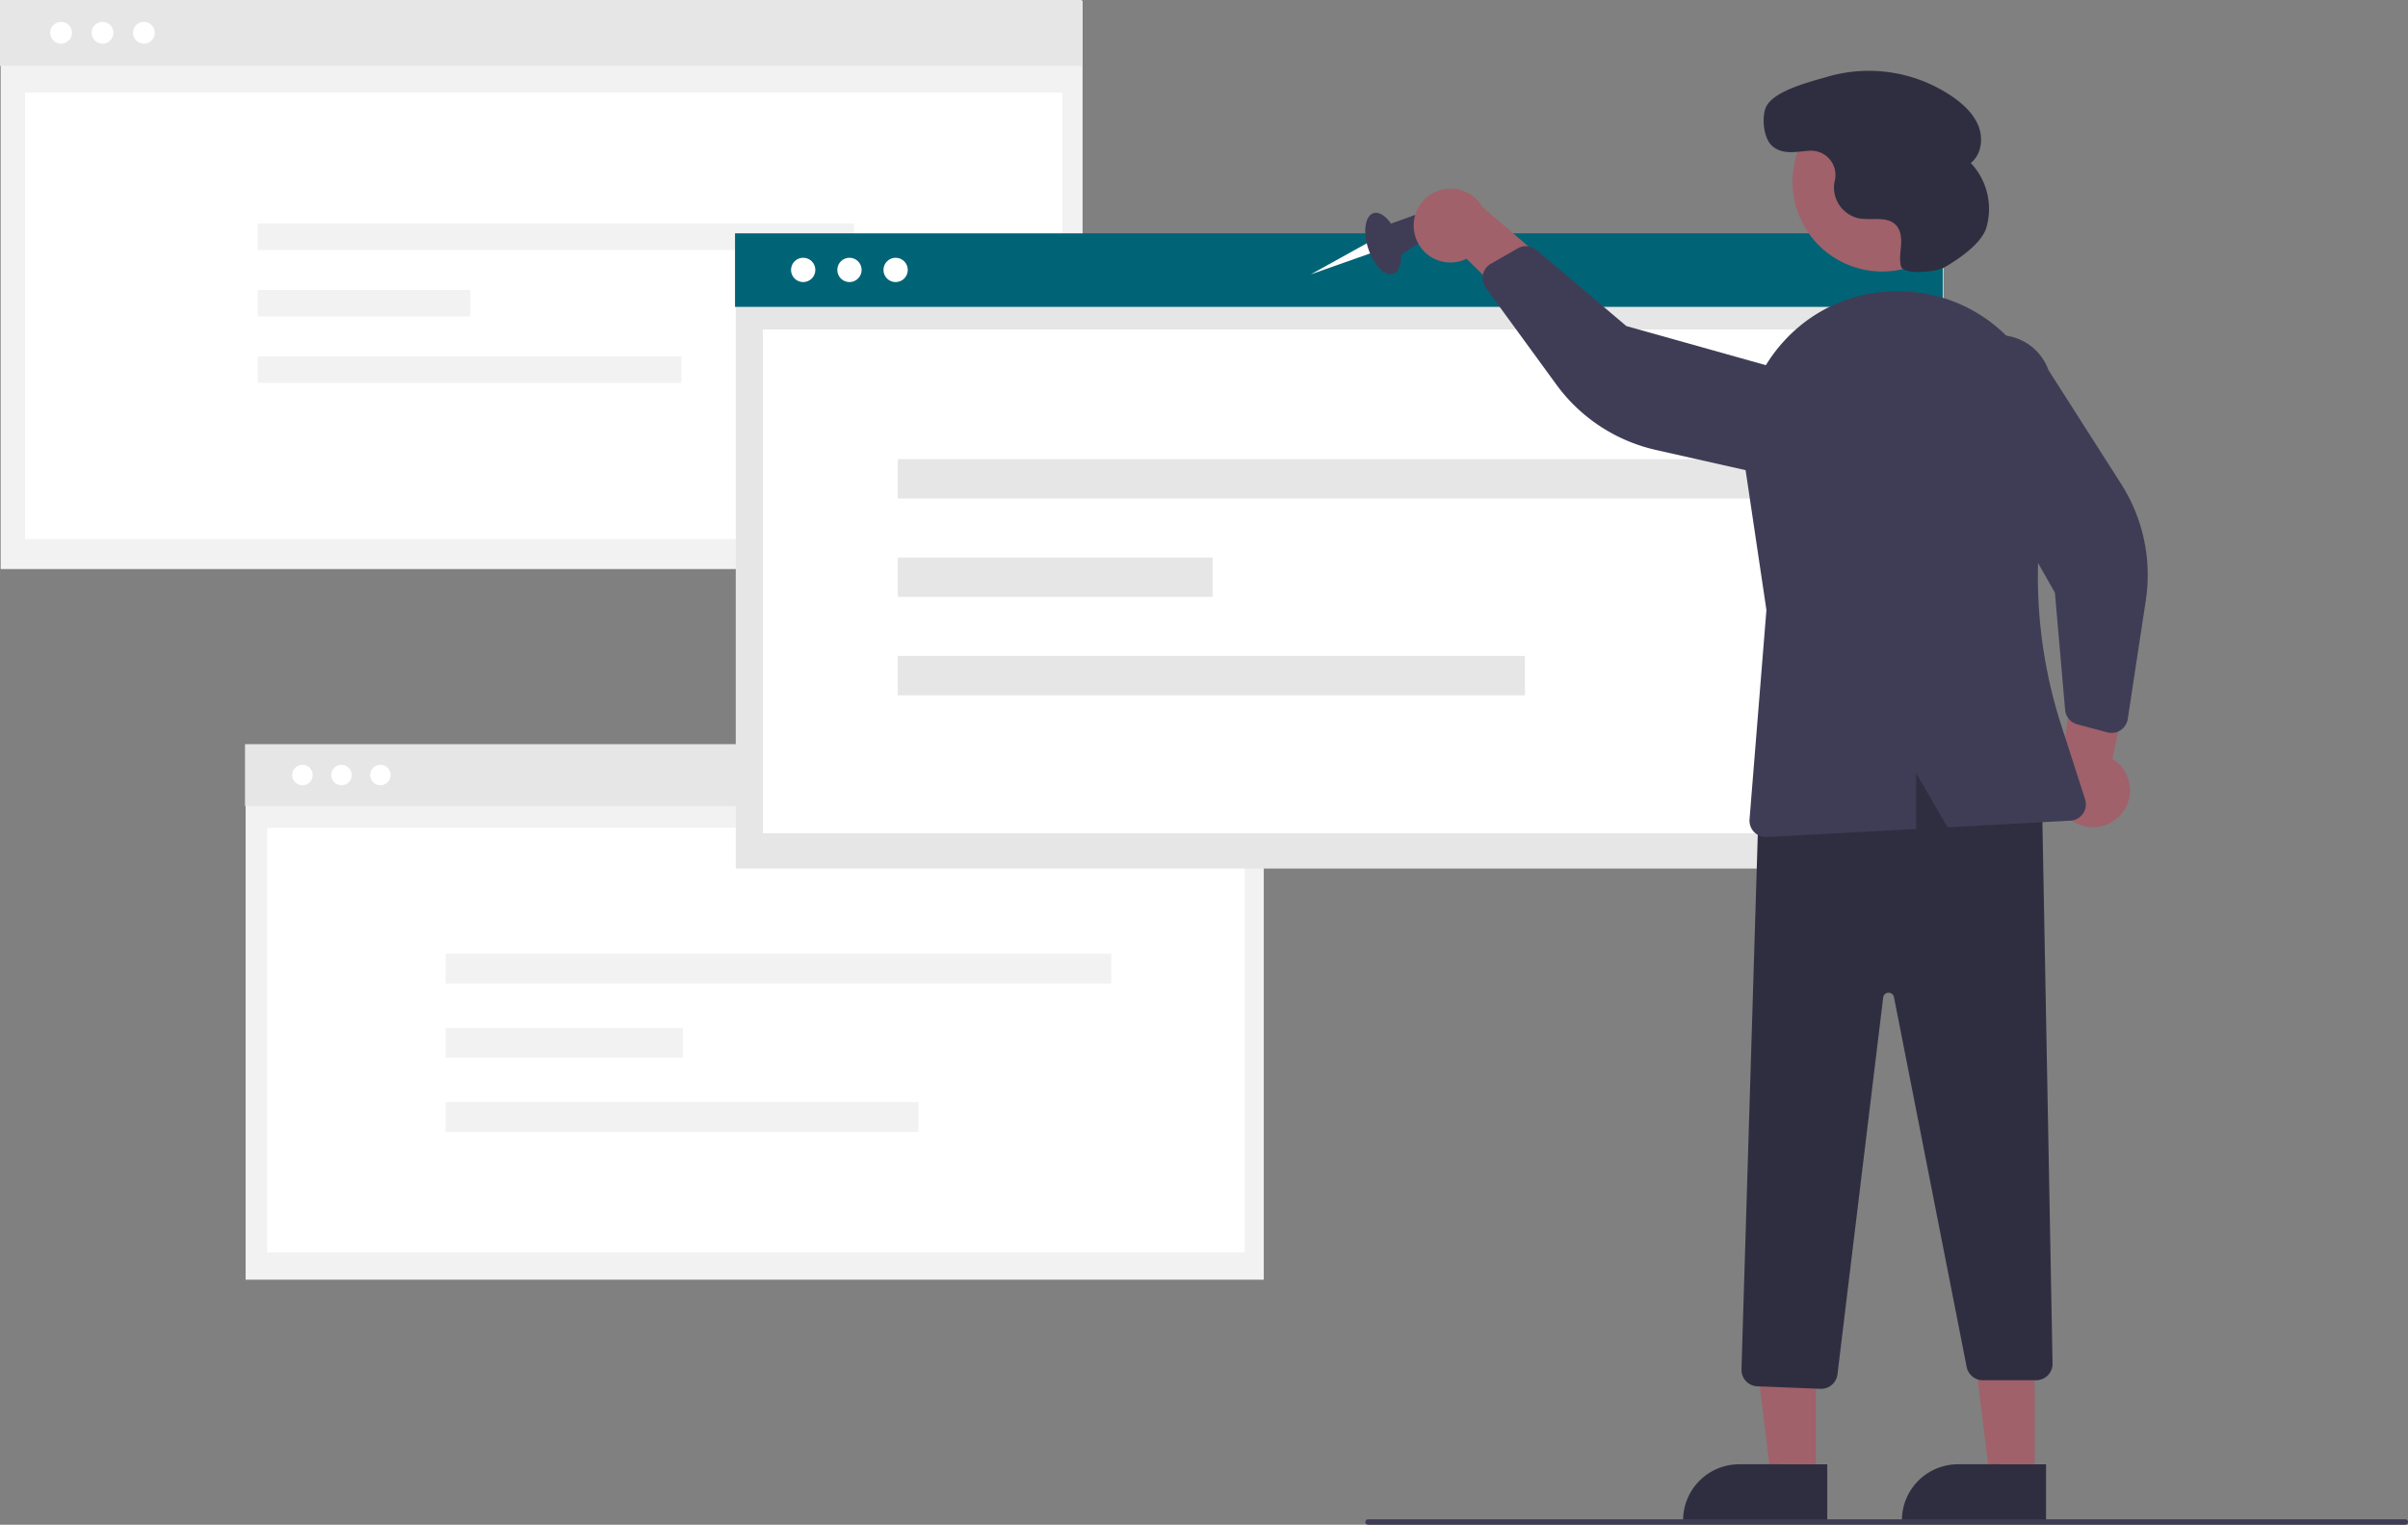 <svg id="f2140a5a-56b7-4720-ad2a-f6ac863ff279" data-name="Layer 1" xmlns="http://www.w3.org/2000/svg" width="884.549" height="560" viewBox="0 0 884.549 560"><rect x="0" y="0" width="884.549" height="560" fill="#808080" stroke="none"/><rect id="e95f2213-9bcc-4eb0-8355-05af38a3eafb" data-name="Rectangle 246" x="0.243" y="0.323" width="397.426" height="208.677" fill="#f2f2f2"/><rect id="b36aff44-79c8-4945-b2be-fafe94103ec8" data-name="Rectangle 264" width="397.426" height="24.191" fill="#e6e6e6"/><rect id="e8d246b5-3278-4a22-b53c-870d78135d7d" data-name="Rectangle 247" x="9.23" y="34" width="381" height="164" fill="#fff"/><circle id="af47f094-7758-4c77-9c4d-96df8007094d" data-name="Ellipse 194" cx="37.661" cy="12.034" r="4.002" fill="#fff"/><circle id="a9e4940e-a814-4d65-8cf9-dbeaebbe294d" data-name="Ellipse 195" cx="52.851" cy="12.034" r="4.002" fill="#fff"/><circle id="a19a9b15-8247-4a07-9472-be354b993276" data-name="Ellipse 246" cx="22.431" cy="12.034" r="4.002" fill="#fff"/><g id="e40d22fe-578f-4c94-aa61-62d9a8853a42" data-name="Group 31"><rect id="fc650e0a-90d3-4f46-9c22-349406f6a431" data-name="Rectangle 250" x="94.666" y="82.06" width="219.087" height="9.764" fill="#f2f2f2"/><rect id="a9c22b9d-d16d-4876-9a73-2e204591d63b" data-name="Rectangle 251" x="94.666" y="106.47" width="78.115" height="9.764" fill="#f2f2f2"/><rect id="a9cac377-a398-4b66-a887-af8e1ff2458e" data-name="Rectangle 252" x="94.666" y="130.881" width="155.62" height="9.764" fill="#f2f2f2"/></g><rect id="ae236caa-6983-426a-9b06-907acb2b0100" data-name="Rectangle 246" x="90.228" y="273.622" width="374.002" height="196.378" fill="#f2f2f2"/><rect id="a3b9e66a-d826-4708-839f-4ee527686343" data-name="Rectangle 264" x="90" y="273.318" width="374.002" height="22.766" fill="#e6e6e6"/><rect id="aab7f417-816b-4c9c-990d-381bde365131" data-name="Rectangle 247" x="98.115" y="304" width="359.116" height="156" fill="#fff"/><circle id="f8f639d0-e29b-4d5a-b588-284205311750" data-name="Ellipse 194" cx="125.441" cy="284.643" r="3.766" fill="#fff"/><circle id="b51d82ba-e700-447e-8693-718cbf9a6186" data-name="Ellipse 195" cx="139.736" cy="284.643" r="3.766" fill="#fff"/><circle id="adf412b1-46d6-41c6-a8e7-cb0dafcb21cb" data-name="Ellipse 246" cx="111.109" cy="284.643" r="3.766" fill="#fff"/><rect id="bb724a05-1311-47ea-a197-dba61202444a" data-name="Rectangle 246" x="270.271" y="86.062" width="443.631" height="232.938" fill="#e6e6e6"/><rect id="b7251c64-c1f0-4c9d-92b0-874b7a83a8e9" data-name="Rectangle 264" x="270" y="85.702" width="443.631" height="27.004" fill="#006476"/><rect id="ab817a57-2f27-4757-8aa6-60cd0ec7b964" data-name="Rectangle 247" x="280.23" y="121" width="423" height="185" fill="#fff"/><circle id="a7798ced-ee1a-4794-8024-1e89386a0136" data-name="Ellipse 194" cx="312.039" cy="99.135" r="4.467" fill="#fff"/><circle id="a86efddc-376d-49bc-bb2f-084d39c183b3" data-name="Ellipse 195" cx="328.995" cy="99.135" r="4.467" fill="#fff"/><circle id="be9ec433-53e3-4401-a112-00f5748904d3" data-name="Ellipse 246" cx="295.039" cy="99.135" r="4.467" fill="#fff"/><g id="e9ebe1f0-a35b-432b-8b90-74480dfb3bf9" data-name="Group 31"><rect id="f96caaa1-6c15-4961-b53f-9d0c3661d201" data-name="Rectangle 250" x="329.785" y="168.636" width="324.331" height="14.455" fill="#e6e6e6"/><rect id="b84ba293-ba99-4f02-8939-e0d4d3784a38" data-name="Rectangle 251" x="329.785" y="204.773" width="115.639" height="14.455" fill="#e6e6e6"/><rect id="b3127a43-0306-472e-b694-e809c29e74cb" data-name="Rectangle 252" x="329.785" y="240.91" width="230.375" height="14.455" fill="#e6e6e6"/></g><g id="b98a0618-17e9-4407-b210-398d3f3d6a2f" data-name="Group 31"><rect id="f815513a-42d1-48f0-8051-0e3f5098eb8b" data-name="Rectangle 250" x="163.672" y="350.301" width="244.559" height="10.9" fill="#f2f2f2"/><rect id="fd32ddd7-816d-43c9-8317-e96306581af5" data-name="Rectangle 251" x="163.672" y="377.55" width="87.196" height="10.9" fill="#f2f2f2"/><rect id="eae90b12-7883-428a-9e47-6f1258f1f191" data-name="Rectangle 252" x="163.672" y="404.799" width="173.712" height="10.9" fill="#f2f2f2"/></g><polygon points="502.342 89.215 481.491 100.766 503.728 92.924 502.342 89.215" fill="#fff"/><ellipse cx="665.845" cy="259.435" rx="5.817" ry="11.72" transform="translate(-205.302 48.383) rotate(-17.994)" fill="#3f3d56"/><polygon points="509.46 82.667 523.29 77.675 526.23 85.817 512.845 94.858 509.46 82.667" fill="#3f3d56"/><path d="M677.572,256.664a13.47,13.47,0,0,0,18.883,8.369l34.02,33.675L735.352,274.316l-33.054-28.239a13.543,13.543,0,0,0-24.726,10.587Z" transform="translate(-157.725 -170)" fill="#a0616a"/><path d="M936.828,469.128a13.47,13.47,0,0,0-3.165-20.411l9.946-46.824-23.158,9.08-5.895,43.072a13.543,13.543,0,0,0,22.271,15.082Z" transform="translate(-157.725 -170)" fill="#a0616a"/><polygon points="667.031 543.156 650.608 543.156 642.795 479.811 667.033 479.812 667.031 543.156" fill="#a0616a"/><path d="M828.944,729.076l-52.953-.002v-.67A20.61,20.61,0,0,1,796.602,707.793h.001l32.342.001Z" transform="translate(-157.725 -170)" fill="#2f2e41"/><polygon points="747.403 543.156 730.981 543.156 723.168 479.811 747.406 479.812 747.403 543.156" fill="#a0616a"/><path d="M909.317,729.076l-52.953-.002v-.67a20.61,20.61,0,0,1,20.611-20.611h.001l32.342.001Z" transform="translate(-157.725 -170)" fill="#2f2e41"/><path d="M826.467,680.08l-23.247-.93a6.047,6.047,0,0,1-5.784-6.207l6.55-214.835.428-.154c40.744-14.739,74.45-13.624,103.046,3.402l.32.191,3.923,209.24a6.027,6.027,0,0,1-6.027,6.142H886.072a6.041,6.041,0,0,1-5.915-4.865L853.453,536.222a2.009,2.009,0,0,0-3.966.147L832.692,674.783a6.062,6.062,0,0,1-5.987,5.301C826.626,680.084,826.546,680.083,826.467,680.08Z" transform="translate(-157.725 -170)" fill="#2f2e41"/><circle cx="849.083" cy="236.804" r="32.901" transform="translate(-167.259 266.294) rotate(-28.663)" fill="#a0616a"/><path d="M702.908,269.531A6.035,6.035,0,0,1,705.351,266.89l9.922-5.697a6.048,6.048,0,0,1,6.898.629l32.967,27.928,75.772,21.244a19.419,19.419,0,1,1-16.514,35.151l-48.402-10.896a62.119,62.119,0,0,1-36.554-23.999l-25.957-35.579a6.035,6.035,0,0,1-1.026-4.807A5.967,5.967,0,0,1,702.908,269.531Z" transform="translate(-157.725 -170)" fill="#3f3d56"/><path d="M935.423,438.814a6.035,6.035,0,0,1-3.594.155l-11.057-2.94a6.048,6.048,0,0,1-4.456-5.303l-3.746-43.044-38.849-68.436a19.419,19.419,0,1,1,36.477-13.334l26.699,41.817a62.119,62.119,0,0,1,9.06,42.78l-6.618,43.541a6.035,6.035,0,0,1-2.656,4.136A5.968,5.968,0,0,1,935.423,438.814Z" transform="translate(-157.725 -170)" fill="#3f3d56"/><path d="M813.097,295.231a56.023,56.023,0,0,1,44.924-18.164q.825.051,1.644.115h.001a55.905,55.905,0,0,1,40.4,22.299,56.746,56.746,0,0,1,10.08,45.738,177.303,177.303,0,0,0,4.684,90.923l8.826,27.406a6.026,6.026,0,0,1-5.414,7.866l-45.123,2.426-11.547-19.945v20.566l-54.842,2.948c-.109.007-.218.009-.326.009a6.028,6.028,0,0,1-6.006-6.512l6.199-76.866-7.775-52.206A56.38,56.38,0,0,1,813.097,295.231Z" transform="translate(-157.725 -170)" fill="#3f3d56"/><path d="M871.949,268.212c-3.046,1.753-15.087,2.915-15.944-.493l-.018-.075c-.597-2.497-.101-5.105.07-7.666s-.079-5.376-1.824-7.259c-3.252-3.511-9.039-1.65-13.742-2.538A11.606,11.606,0,0,1,831.462,237.786c.067-.532.172-1.066.29-1.598a8.939,8.939,0,0,0-9.279-10.825c-4.753.272-9.883,1.712-13.815-1.809-3.041-2.722-3.783-9.809-2.447-13.665,2.245-6.481,16.629-9.874,22.909-11.739a54.413,54.413,0,0,1,46.121,7.568c3.967,2.796,7.671,6.309,9.362,10.858s.875,10.288-2.937,13.291a24.557,24.557,0,0,1,5.688,23.853C885.47,259.786,876.483,265.603,871.949,268.212Z" transform="translate(-157.725 -170)" fill="#2f2e41"/><path d="M1041.275,730h-381a1,1,0,0,1,0-2h381a1,1,0,0,1,0,2Z" transform="translate(-157.725 -170)" fill="#3f3d56"/></svg>